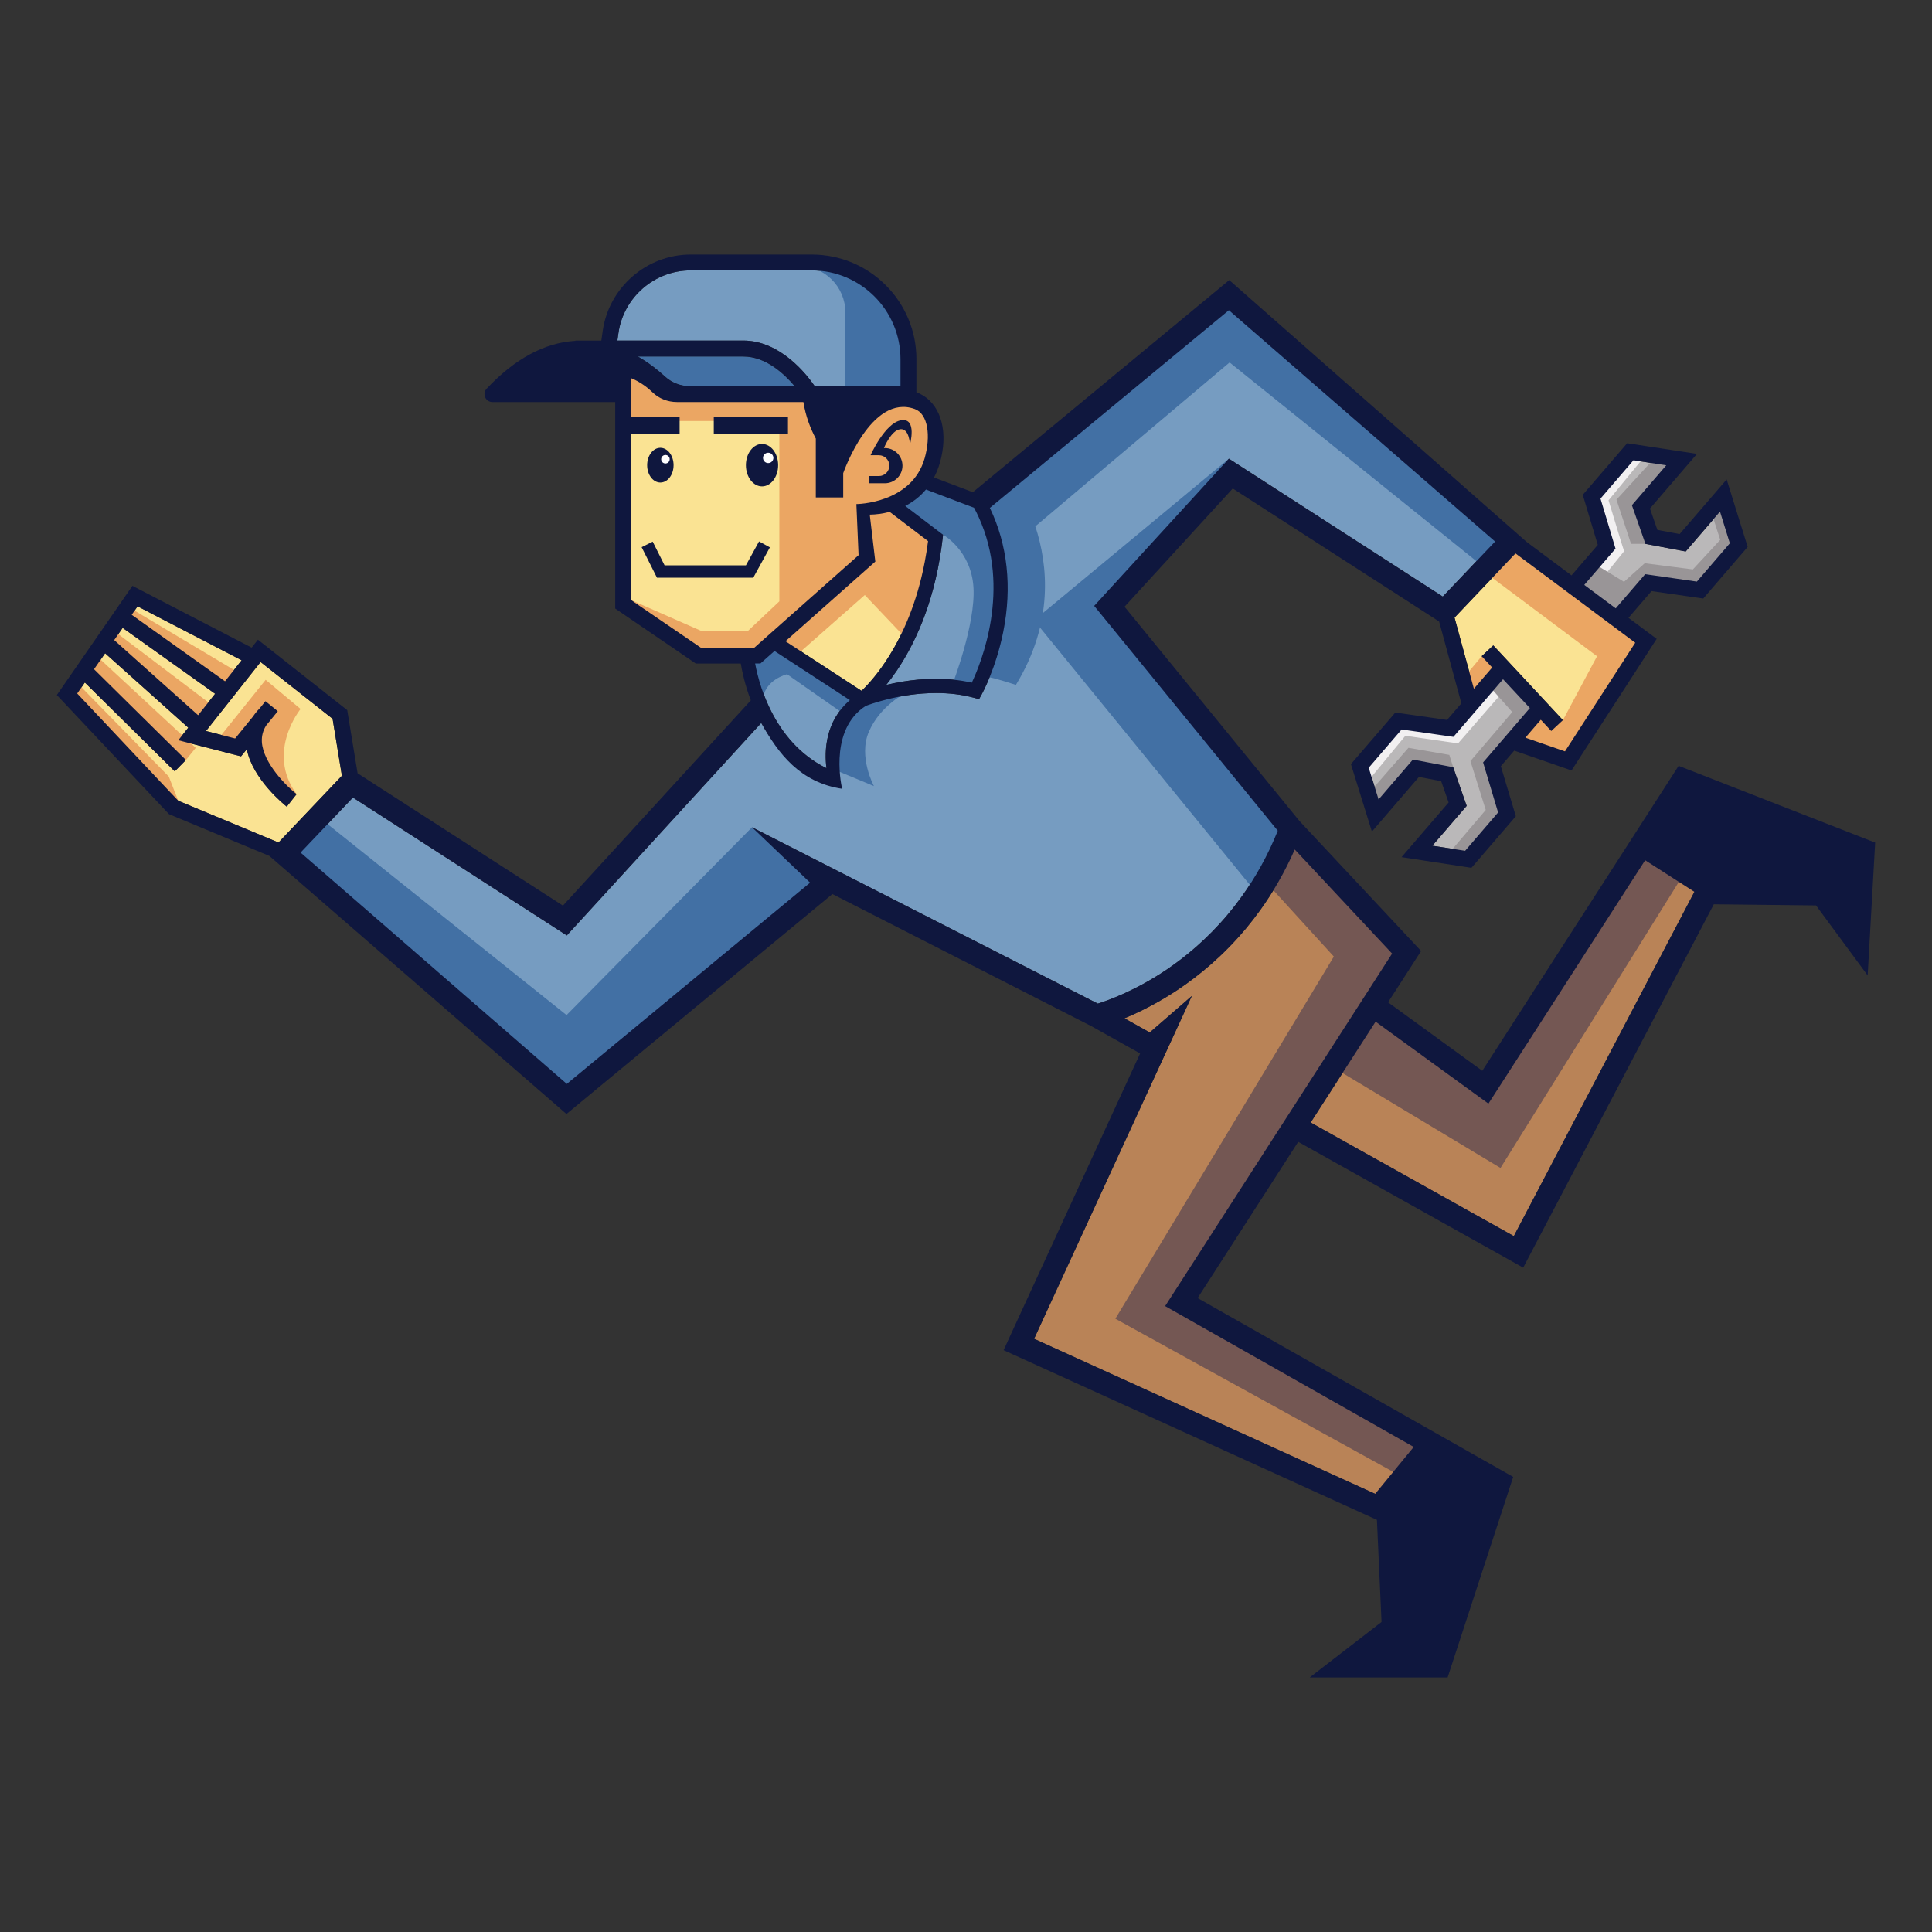 <?xml version="1.0" encoding="utf-8"?>
<!-- Generator: Adobe Illustrator 16.0.0, SVG Export Plug-In . SVG Version: 6.00 Build 0)  -->
<!DOCTYPE svg PUBLIC "-//W3C//DTD SVG 1.1//EN" "http://www.w3.org/Graphics/SVG/1.1/DTD/svg11.dtd">
<svg version="1.1" id="Layer_1" xmlns="http://www.w3.org/2000/svg" xmlns:xlink="http://www.w3.org/1999/xlink" x="0px" y="0px"
	 width="85px" height="85px" viewBox="0 0 85 85" enable-background="new 0 0 85 85" xml:space="preserve">
<rect x="0" y="0" width="85" height="85" fill="#333333" stroke="none"/>
<g>
	<polygon fill="#FAE393" points="10.63,29.049 9.899,29.973 5.794,27.048 6.052,26.676 	"/>
	<polygon fill="#FAE393" points="9.464,30.522 8.718,31.465 5.024,28.161 5.396,27.624 	"/>
	<path fill="#FAE393" d="M14.632,31.622l0.41,2.507l-2.79,2.937L7.842,35.23l-4.445-4.719l0.335-0.484l3.957,3.908l0.491-0.499
		l-4.043-3.993l0.487-0.703l3.659,3.274l-0.438,0.554l2.759,0.708l0.255-0.312c0.257,1.334,1.692,2.474,1.757,2.525l0.432-0.55
		c-0.406-0.318-1.47-1.351-1.527-2.296c-0.015-0.263,0.048-0.501,0.189-0.725l0.512-0.628l-0.542-0.441l-0.259,0.319
		c-0.111,0.112-0.206,0.229-0.286,0.35l-0.79,0.972l-1.283-0.329l2.402-3.035L14.632,31.622z"/>
	<path fill="#769CC1" d="M39.619,15.803v1.185h-3.644h-0.131c-0.353-0.515-1.516-2.004-3.143-2.004h-5.539l0.047-0.335
		c0.225-1.569,1.589-2.752,3.173-2.752h5.33C37.867,11.897,39.619,13.649,39.619,15.803z"/>
	<path fill="#4270A4" d="M34.962,16.988h-4.625c-0.402,0-0.788-0.154-1.085-0.426c-0.292-0.269-0.695-0.593-1.191-0.878h4.641
		C33.691,15.684,34.507,16.447,34.962,16.988z"/>
	<path fill="#FAE393" d="M40.246,17.996c0.533,0.327,0.708,1.195,0.435,2.161c-0.568,2.008-3.005,2.02-3.005,2.02l0.097,2.249
		l-4.582,4.065h-2.363l-3.062-2.089v-8.714v-1.049c0,0,0.479,0.17,0.938,0.618c0.287,0.281,0.675,0.431,1.076,0.431h5.566
		c0.264,1.673,1.339,2.73,1.388,2.778l0.364,0.352l0.909-2.106C38.866,17.93,39.7,17.663,40.246,17.996z"/>
	<path fill="#769CC1" d="M35.526,29.584l1.867,1.217c-1.09,0.939-1.127,2.239-1.032,2.996c-1.192-0.591-1.945-1.557-2.418-2.481
		c-0.182-0.356-0.323-0.706-0.432-1.026c-0.15-0.445-0.238-0.833-0.287-1.099h0.232l0.62-0.55l0.591,0.385L35.526,29.584z"/>
	<path fill="#FAE393" d="M40.502,23.556l0.329,0.25c-0.04,0.316-0.09,0.617-0.145,0.909c-0.349,1.839-0.978,3.201-1.563,4.143
		c-0.232,0.372-0.458,0.679-0.657,0.923c-0.233,0.288-0.432,0.49-0.561,0.613l-1.955-1.274l-0.858-0.559l-0.535-0.349l3.952-3.505
		l-0.244-2.065c0.267-0.004,0.567-0.041,0.876-0.122L40.502,23.556z"/>
	<path fill="#769CC1" d="M43.059,22.753c1.442,3.16,0.099,6.431-0.304,7.281c-1.089-0.247-2.168-0.189-3.039-0.047
		c-0.263,0.044-0.506,0.094-0.726,0.146c0.148-0.182,0.306-0.393,0.469-0.634c0.375-0.555,0.775-1.27,1.127-2.163
		c0.352-0.892,0.654-1.962,0.831-3.226c0.02-0.134,0.036-0.27,0.053-0.408l0.021-0.176l-0.496-0.377l-1.168-0.89
		c0.329-0.168,0.645-0.403,0.912-0.722l1.512,0.573l0.603,0.228C42.927,22.475,42.995,22.614,43.059,22.753z"/>
	<polygon fill="#BAB8B9" points="66.128,29.884 67.309,31.152 65.25,33.543 65.91,35.745 64.46,37.431 63.017,37.209 64.527,35.456 
		63.933,33.754 62.162,33.419 60.652,35.173 60.219,33.78 61.669,32.095 63.945,32.42 	"/>
	<polygon fill="#BAB8B9" points="75.674,22.508 76.106,23.901 74.655,25.586 72.381,25.261 71.086,26.765 69.702,25.732 
		71.076,24.138 70.415,21.936 71.866,20.25 73.309,20.472 71.798,22.226 72.393,23.927 74.164,24.262 	"/>
	<polygon fill="#FAE393" points="71.944,28.278 68.853,33.058 67.11,32.455 67.788,31.667 68.248,32.162 68.761,31.685 
		68.248,31.134 67.769,30.619 66.588,29.351 66.108,28.836 65.697,28.396 65.187,28.872 65.648,29.369 64.845,30.303 63.993,27.171 
		66.675,24.349 68.683,25.845 69.245,26.264 70.628,27.296 71.19,27.715 	"/>
	<path fill="#769CC1" d="M65.779,23.824l-2.302,2.422l-9.41-6.066l-5.237,5.722l-0.689,0.753l0.646,0.791l7.431,9.102
		c-0.446,1.11-0.989,2.062-1.573,2.877c-0.203,0.283-0.41,0.55-0.619,0.799c-0.923,1.101-1.894,1.894-2.712,2.444
		c-1.38,0.929-2.58,1.351-3.015,1.486L37.47,38.632l-0.981-0.5l-3.403-1.735l2.555,2.437l-10.704,8.853L13.224,37.51l2.302-2.422
		l9.411,6.067l8.555-9.348c0.746,1.349,1.836,2.311,3.185,2.799c0,0-0.224-2.325,1.264-3.447l0.01,0.006l0.14-0.108
		c0.104-0.04,0.43-0.16,0.9-0.278c0.294-0.076,0.646-0.149,1.033-0.205c0.363-0.051,0.758-0.084,1.169-0.084
		c0.534,0,1.095,0.057,1.648,0.206l0.234,0.064l0.118-0.213c0.025-0.046,0.624-1.137,0.946-2.742
		c0.396-1.969,0.191-3.845-0.588-5.459l10.515-8.697L65.779,23.824z"/>
	<path fill="#B98357" d="M65.357,65.449l-2.401,7.343h-2.317l1.183-0.822l-0.262-5.767l-16.063-7.302l5.549-12.062l0.424-0.92
		l0.966-2.102l-1.851,1.606l-1.112-0.622c0.496-0.204,1.126-0.504,1.824-0.926c0.174-0.104,0.351-0.217,0.532-0.338
		c0.003-0.002,0.007-0.004,0.011-0.007c0.906-0.606,1.985-1.485,3.004-2.712c0.209-0.251,0.415-0.519,0.617-0.8
		c0.548-0.765,1.062-1.641,1.504-2.644l4.283,4.579l-0.996,1.547l-0.548,0.852l-2.922,4.537l-0.549,0.852l-4.971,7.72L65.357,65.449
		z"/>
	<polygon fill="#B98357" points="81.45,37.746 81.326,39.931 80.565,38.833 74.793,38.769 66.602,54.384 57.664,49.386 
		60.521,44.948 65.484,48.556 74.256,34.935 	"/>
	<polygon fill="#4270A4" points="14.149,36.049 24.926,44.659 33.086,36.396 36.273,38.847 24.978,48.329 12.698,37.431 	"/>
	<path fill="#4270A4" d="M35.153,11.703L35.153,11.703c1.126,0,2.04,0.914,2.04,2.041v3.653h2.662l-0.077-2.954l-1.982-2.292
		C37.795,12.15,35.949,11.645,35.153,11.703z"/>
	<path fill="#4270A4" d="M36.83,33.912l1.619,0.673c0,0-0.699-1.295-0.22-2.396c0.479-1.101,1.502-1.632,1.502-1.632h-1.645
		l-1.257,1.463V33.912z"/>
	<path fill="#4270A4" d="M37.128,31.412l-2.5-1.749c0,0-1.023,0.246-1.062,1.153s-0.674-1.891-0.674-1.891l1.295-0.583l3.507,2.325
		L37.128,31.412z"/>
	<polygon fill="#745753" points="55.755,38.873 58.683,42.085 49.071,58.019 62.231,65.272 63.268,63.666 51.559,57.396 
		56.999,49.469 58.604,46.93 66.015,51.386 74.253,38.173 72.336,36.93 65.357,47.914 60.219,43.873 61.869,42.111 56.856,36.671 	
		"/>
	<path fill="#EBA663" d="M27.478,18.523h6.81v7.933l-1.396,1.315h-2.009l-3.117-1.37l1.81,1.37l1.516,1.127l2.132-0.123l0.964-0.434
		l0.775,0.557l3.085-2.72l1.807,1.904l1.264-3.537v-0.835l-1.827-1.457c0,0,1.788-1.088,1.827-2.604
		c0.038-1.516-1.264-2.254-1.264-2.254l-2.462,0.816l-1.599-0.816h-5.946l-2.37-1.205V18.523z"/>
	<polygon fill="#4270A4" points="54.067,20.18 45.496,27.292 55.427,39.469 56.856,36.671 48.449,26.765 	"/>
	<path fill="#4270A4" d="M54.045,13.044l-10.334,8.493l0,0l-0.779,0.522l-2.358-0.829l-1.071,0.933l1.046,1.036l0.942,0.327
		c0,0,1.233,0.684,1.337,2.309c0.104,1.625-0.933,4.298-0.933,4.298l1.166,0.139l0.312-0.505c0.388,0.052,1.321,0.367,1.321,0.367
		c1.677-2.75,1.413-5.282,0.856-6.978l8.547-7.21l11.261,9.067l1.175-1.243L54.045,13.044z"/>
	<polygon fill="#EBA663" points="65.187,28.872 64.395,29.824 64.791,30.822 66.027,29.365 	"/>
	<polygon fill="#EBA663" points="65.366,25.207 70.263,28.872 68.761,31.685 67.814,31.347 66.668,32.474 68.786,33.484 
		72.361,28.141 66.532,24.002 	"/>
	<polygon fill="#EBA663" points="5.794,26.791 10.486,29.589 9.767,30.278 5.561,27.16 	"/>
	<polygon fill="#EBA663" points="5.024,27.762 9.398,31.075 8.611,31.823 4.628,28.258 	"/>
	<polygon fill="#EBA663" points="4.123,28.74 8.611,32.903 8.18,33.436 7.523,33.271 3.851,29.544 	"/>
	<polygon fill="#EBA663" points="3.397,30.045 7.426,34.165 7.842,35.23 6.552,34.203 3.151,30.57 	"/>
	<path fill="#EBA663" d="M9.628,32.474l2.06-2.565l1.536,1.283c0,0-1.538,1.885-0.177,3.747l-0.349,0.191l-1.088-1.813l-0.492-1.179
		l-0.631,0.5H9.628V32.474z"/>
	<path fill="#0F173E" d="M39.649,18.489c-0.714,0.113-1.348,1.54-1.348,1.54h0.368c0.253,0,0.458,0.205,0.458,0.458l0,0
		c0,0.253-0.205,0.458-0.458,0.458h-0.447v0.317h0.708c0.429,0,0.775-0.347,0.775-0.774l0,0c0-0.428-0.347-0.775-0.775-0.775h-0.04
		c0,0,0.306-0.771,0.713-0.828c0.408-0.057,0.431,0.679,0.431,0.679S40.362,18.376,39.649,18.489z"/>
	<rect x="27.342" y="18.348" fill="#0F173E" width="2.558" height="0.758"/>
	<rect x="31.403" y="18.348" fill="#0F173E" width="3.264" height="0.758"/>
	<g>
		<ellipse fill="#0F173E" cx="33.526" cy="20.466" rx="0.709" ry="0.933"/>
		<circle fill="#FFFFFF" cx="33.798" cy="20.146" r="0.228"/>
	</g>
	<g>
		<ellipse fill="#0F173E" cx="29.053" cy="20.466" rx="0.581" ry="0.764"/>
		<circle fill="#FFFFFF" cx="29.276" cy="20.204" r="0.187"/>
	</g>
	<g>
		<polygon fill="#0F173E" points="33.141,25.415 28.903,25.415 28.229,24.073 28.715,23.829 29.238,24.871 32.818,24.871 
			33.395,23.82 33.872,24.082 		"/>
	</g>
	<polygon fill="#999597" points="72.393,23.927 71.759,23.927 71.118,21.982 72.847,20.097 73.722,20.25 72.089,22.195 	"/>
	<polygon fill="#999597" points="60.334,34.767 61.966,32.901 63.764,33.212 63.933,33.754 62.287,33.834 60.587,35.631 	"/>
	<polygon fill="#F2F0F1" points="60.219,34.326 61.83,32.371 64.148,32.707 65.966,30.617 65.693,30.255 63.933,32.034 
		61.377,31.749 59.913,33.658 	"/>
	<polygon fill="#F2F0F1" points="71.076,24.138 71.325,23.847 70.769,22.012 72.283,20.168 71.727,20.097 70.068,21.885 
		70.716,24.249 	"/>
	<polygon fill="#F2F0F1" points="70.794,23.808 71.325,23.847 71.455,24.249 70.664,25.227 70.095,24.961 	"/>
	<path fill="#999597" d="M70.107,24.78l1.341,0.816l0.913-0.816l2.118,0.272l1.204-1.302l-0.369-1.146l0.506-0.719l0.602,2.118
		c0,0-1.496,1.865-1.554,1.885c-0.059,0.02-2.352-0.155-2.352-0.155l-1.224,1.496l-2.021-1.477L70.107,24.78z"/>
	<polygon fill="#999597" points="65.464,30.123 66.532,31.328 64.693,33.484 65.366,35.635 63.604,37.707 64.395,37.707 
		66.273,35.79 65.779,33.484 67.595,31.127 66.027,29.365 	"/>
	<path fill="#0F173E" d="M73.853,33.693L65.214,47.11l-4.145-3.013l1.454-2.257l-5.349-5.716l-7.699-9.431l4.762-5.202l9.078,5.852
		l0.979,3.6l-0.63,0.731l-2.275-0.326l-1.954,2.27l0.923,2.969l2.07-2.405l0.977,0.185l0.328,0.938l-2.07,2.405l3.074,0.471
		l1.953-2.27l-0.66-2.202l0.589-0.685l2.522,0.873l3.746-5.79l-1.24-0.925l1.013-1.176l2.276,0.326l1.954-2.27l-0.924-2.969
		l-2.07,2.404l-0.978-0.185l-0.327-0.938l2.07-2.405L71.589,19.5l-1.954,2.27l0.661,2.202l-1.156,1.342l-1.979-1.476L54.082,12.323
		l-11.28,9.331l-1.709-0.646c0.104-0.198,0.192-0.416,0.262-0.659c0.365-1.292,0.073-2.449-0.744-2.949
		c-0.094-0.058-0.19-0.104-0.292-0.14v-1.456c0-2.543-2.062-4.605-4.605-4.605h-5.33c-1.93,0-3.592,1.441-3.866,3.353l-0.062,0.434
		h-1.144v0.009c-1.353,0.083-2.665,0.79-3.901,2.105c-0.21,0.223-0.051,0.589,0.255,0.589h5.401v9.084l3.545,2.419h1.979
		c0.058,0.347,0.183,0.94,0.442,1.621l-8.266,9.031l-9.034-5.823l-0.456-2.779l-3.929-3.098l-0.276,0.348l-5.246-2.718L2.5,30.578
		l4.935,5.242l4.417,1.838l13.069,11.354l11.701-9.677l11.385,5.807l2.153,1.205L44.366,58.94l-0.212,0.462l16.425,7.465
		l0.203,4.493l-3.162,2.441h6.069l2.885-8.823L52.69,57.11l4.426-6.874l9.898,5.535L75.4,39.785l4.497,0.05l2.272,3.08l0.33-5.844
		L73.853,33.693z M65.25,33.543l0.66,2.202l-1.45,1.686l-1.443-0.222l1.511-1.754l-0.595-1.702l-1.771-0.335l-1.51,1.754
		l-0.434-1.394l1.45-1.685l2.276,0.326l2.183-2.536l1.181,1.268L65.25,33.543z M71.076,24.138l-0.661-2.202l1.451-1.686l1.442,0.222
		l-1.511,1.754l0.595,1.701l1.771,0.335l1.51-1.754l0.433,1.394l-1.451,1.685l-2.274-0.326l-1.295,1.504l-1.384-1.032L71.076,24.138
		z M68.683,25.845l0.562,0.419l1.383,1.032l0.562,0.419l0.754,0.562l-3.092,4.78l-1.742-0.603l0.678-0.787l0.46,0.494l0.513-0.477
		l-0.513-0.551l-0.479-0.516l-1.181-1.268l-0.479-0.515l-0.411-0.44l-0.511,0.476l0.462,0.498l-0.804,0.934l-0.852-3.131
		l2.682-2.823L68.683,25.845z M42.25,22.11l0.603,0.228c0.074,0.137,0.143,0.276,0.206,0.415c1.442,3.16,0.099,6.431-0.304,7.281
		c-1.089-0.247-2.168-0.189-3.039-0.047c-0.263,0.044-0.506,0.094-0.726,0.146c0.148-0.182,0.306-0.393,0.469-0.634
		c0.375-0.555,0.775-1.27,1.127-2.163c0.352-0.892,0.654-1.962,0.831-3.226c0.02-0.134,0.036-0.27,0.053-0.408l0.021-0.176
		l-0.496-0.377l-1.168-0.89c0.329-0.168,0.645-0.403,0.912-0.722L42.25,22.11z M36.36,33.797c-1.192-0.591-1.945-1.557-2.418-2.481
		c-0.182-0.356-0.323-0.706-0.432-1.026c-0.15-0.445-0.238-0.833-0.287-1.099h0.232l0.62-0.55l0.591,0.385l0.858,0.559l1.867,1.217
		C36.302,31.74,36.266,33.04,36.36,33.797z M35.951,29.12l-0.858-0.559l-0.535-0.349l3.952-3.505l-0.244-2.065
		c0.267-0.004,0.567-0.041,0.876-0.122l1.36,1.036l0.329,0.25c-0.04,0.316-0.09,0.617-0.145,0.909
		c-0.349,1.839-0.978,3.201-1.563,4.143c-0.232,0.372-0.458,0.679-0.657,0.923c-0.233,0.288-0.432,0.49-0.561,0.613L35.951,29.12z
		 M27.209,14.649c0.225-1.569,1.589-2.752,3.173-2.752h5.33c2.153,0,3.906,1.752,3.906,3.906v1.185h-3.644h-0.131
		c-0.353-0.515-1.516-2.004-3.143-2.004h-5.539L27.209,14.649z M34.962,16.988h-4.625c-0.402,0-0.788-0.154-1.085-0.426
		c-0.292-0.269-0.695-0.593-1.191-0.878h4.641C33.691,15.684,34.507,16.447,34.962,16.988z M30.828,28.491l-3.062-2.089v-8.714
		v-1.049c0,0,0.479,0.17,0.938,0.618c0.287,0.281,0.675,0.431,1.076,0.431h5.566c0.1,0.631,0.314,1.174,0.546,1.608v2.589h1.206
		v-1.068c0,0,1.223-3.524,3.149-2.821c0.588,0.215,0.708,1.195,0.435,2.161c-0.568,2.008-3.005,2.02-3.005,2.02l0.097,2.249
		l-4.582,4.065H30.828z M6.052,26.676l4.579,2.373l-0.731,0.924l-4.105-2.925L6.052,26.676z M5.396,27.624l4.068,2.899l-0.747,0.943
		l-3.693-3.305L5.396,27.624z M7.842,35.23l-4.445-4.719l0.335-0.484l3.957,3.908l0.491-0.499l-4.043-3.993l0.487-0.703l3.659,3.274
		l-0.438,0.554l2.759,0.708l0.255-0.312c0.257,1.334,1.692,2.474,1.757,2.525l0.432-0.55c-0.406-0.318-1.47-1.351-1.527-2.296
		c-0.015-0.263,0.048-0.501,0.189-0.725l0.512-0.628l-0.542-0.441l-0.259,0.319c-0.11,0.112-0.206,0.229-0.286,0.35l-0.79,0.972
		l-1.283-0.329l2.402-3.035l3.169,2.498l0.41,2.507l-2.79,2.937L7.842,35.23z M37.47,38.632l-0.981-0.5l-3.403-1.735l2.555,2.437
		l-10.704,8.853L13.224,37.51l2.302-2.422l9.411,6.067l8.555-9.348c0.746,1.349,1.719,2.624,3.559,2.896c0,0-0.598-2.421,0.89-3.543
		l0.149-0.103c0.104-0.04,0.43-0.16,0.9-0.278c0.294-0.076,0.646-0.149,1.033-0.205c0.363-0.051,0.758-0.084,1.169-0.084
		c0.534,0,1.095,0.057,1.648,0.206l0.234,0.064l0.118-0.213c0.025-0.046,0.624-1.137,0.946-2.742
		c0.396-1.969,0.191-3.845-0.588-5.459l10.515-8.697l11.713,10.176l-2.302,2.422l-9.41-6.066l-5.237,5.722l-0.689,0.753l0.646,0.791
		l7.431,9.102c-0.446,1.11-0.989,2.062-1.573,2.877c-0.203,0.283-0.41,0.55-0.619,0.799c-0.923,1.101-1.894,1.894-2.712,2.444
		c-1.38,0.929-2.58,1.351-3.015,1.486L37.47,38.632z M56.781,48.891l-0.549,0.852l-4.971,7.72l10.937,6.197l-1.695,2.063
		l-15.007-6.821l5.549-12.062l0.424-0.92l0.966-2.102l-1.851,1.606l-1.112-0.622c0.496-0.204,1.126-0.504,1.824-0.926
		c0.174-0.104,0.351-0.217,0.532-0.338c0.003-0.002,0.007-0.004,0.011-0.007c0.906-0.606,1.985-1.485,3.004-2.712
		c0.209-0.251,0.415-0.519,0.617-0.8c0.548-0.765,1.062-1.641,1.504-2.644l4.283,4.579l-0.996,1.547l-0.548,0.852L56.781,48.891z
		 M66.602,54.384l-8.938-4.998l2.857-4.438l4.963,3.607l6.896-10.708l2.167,1.391L66.602,54.384z"/>
</g>
</svg>
